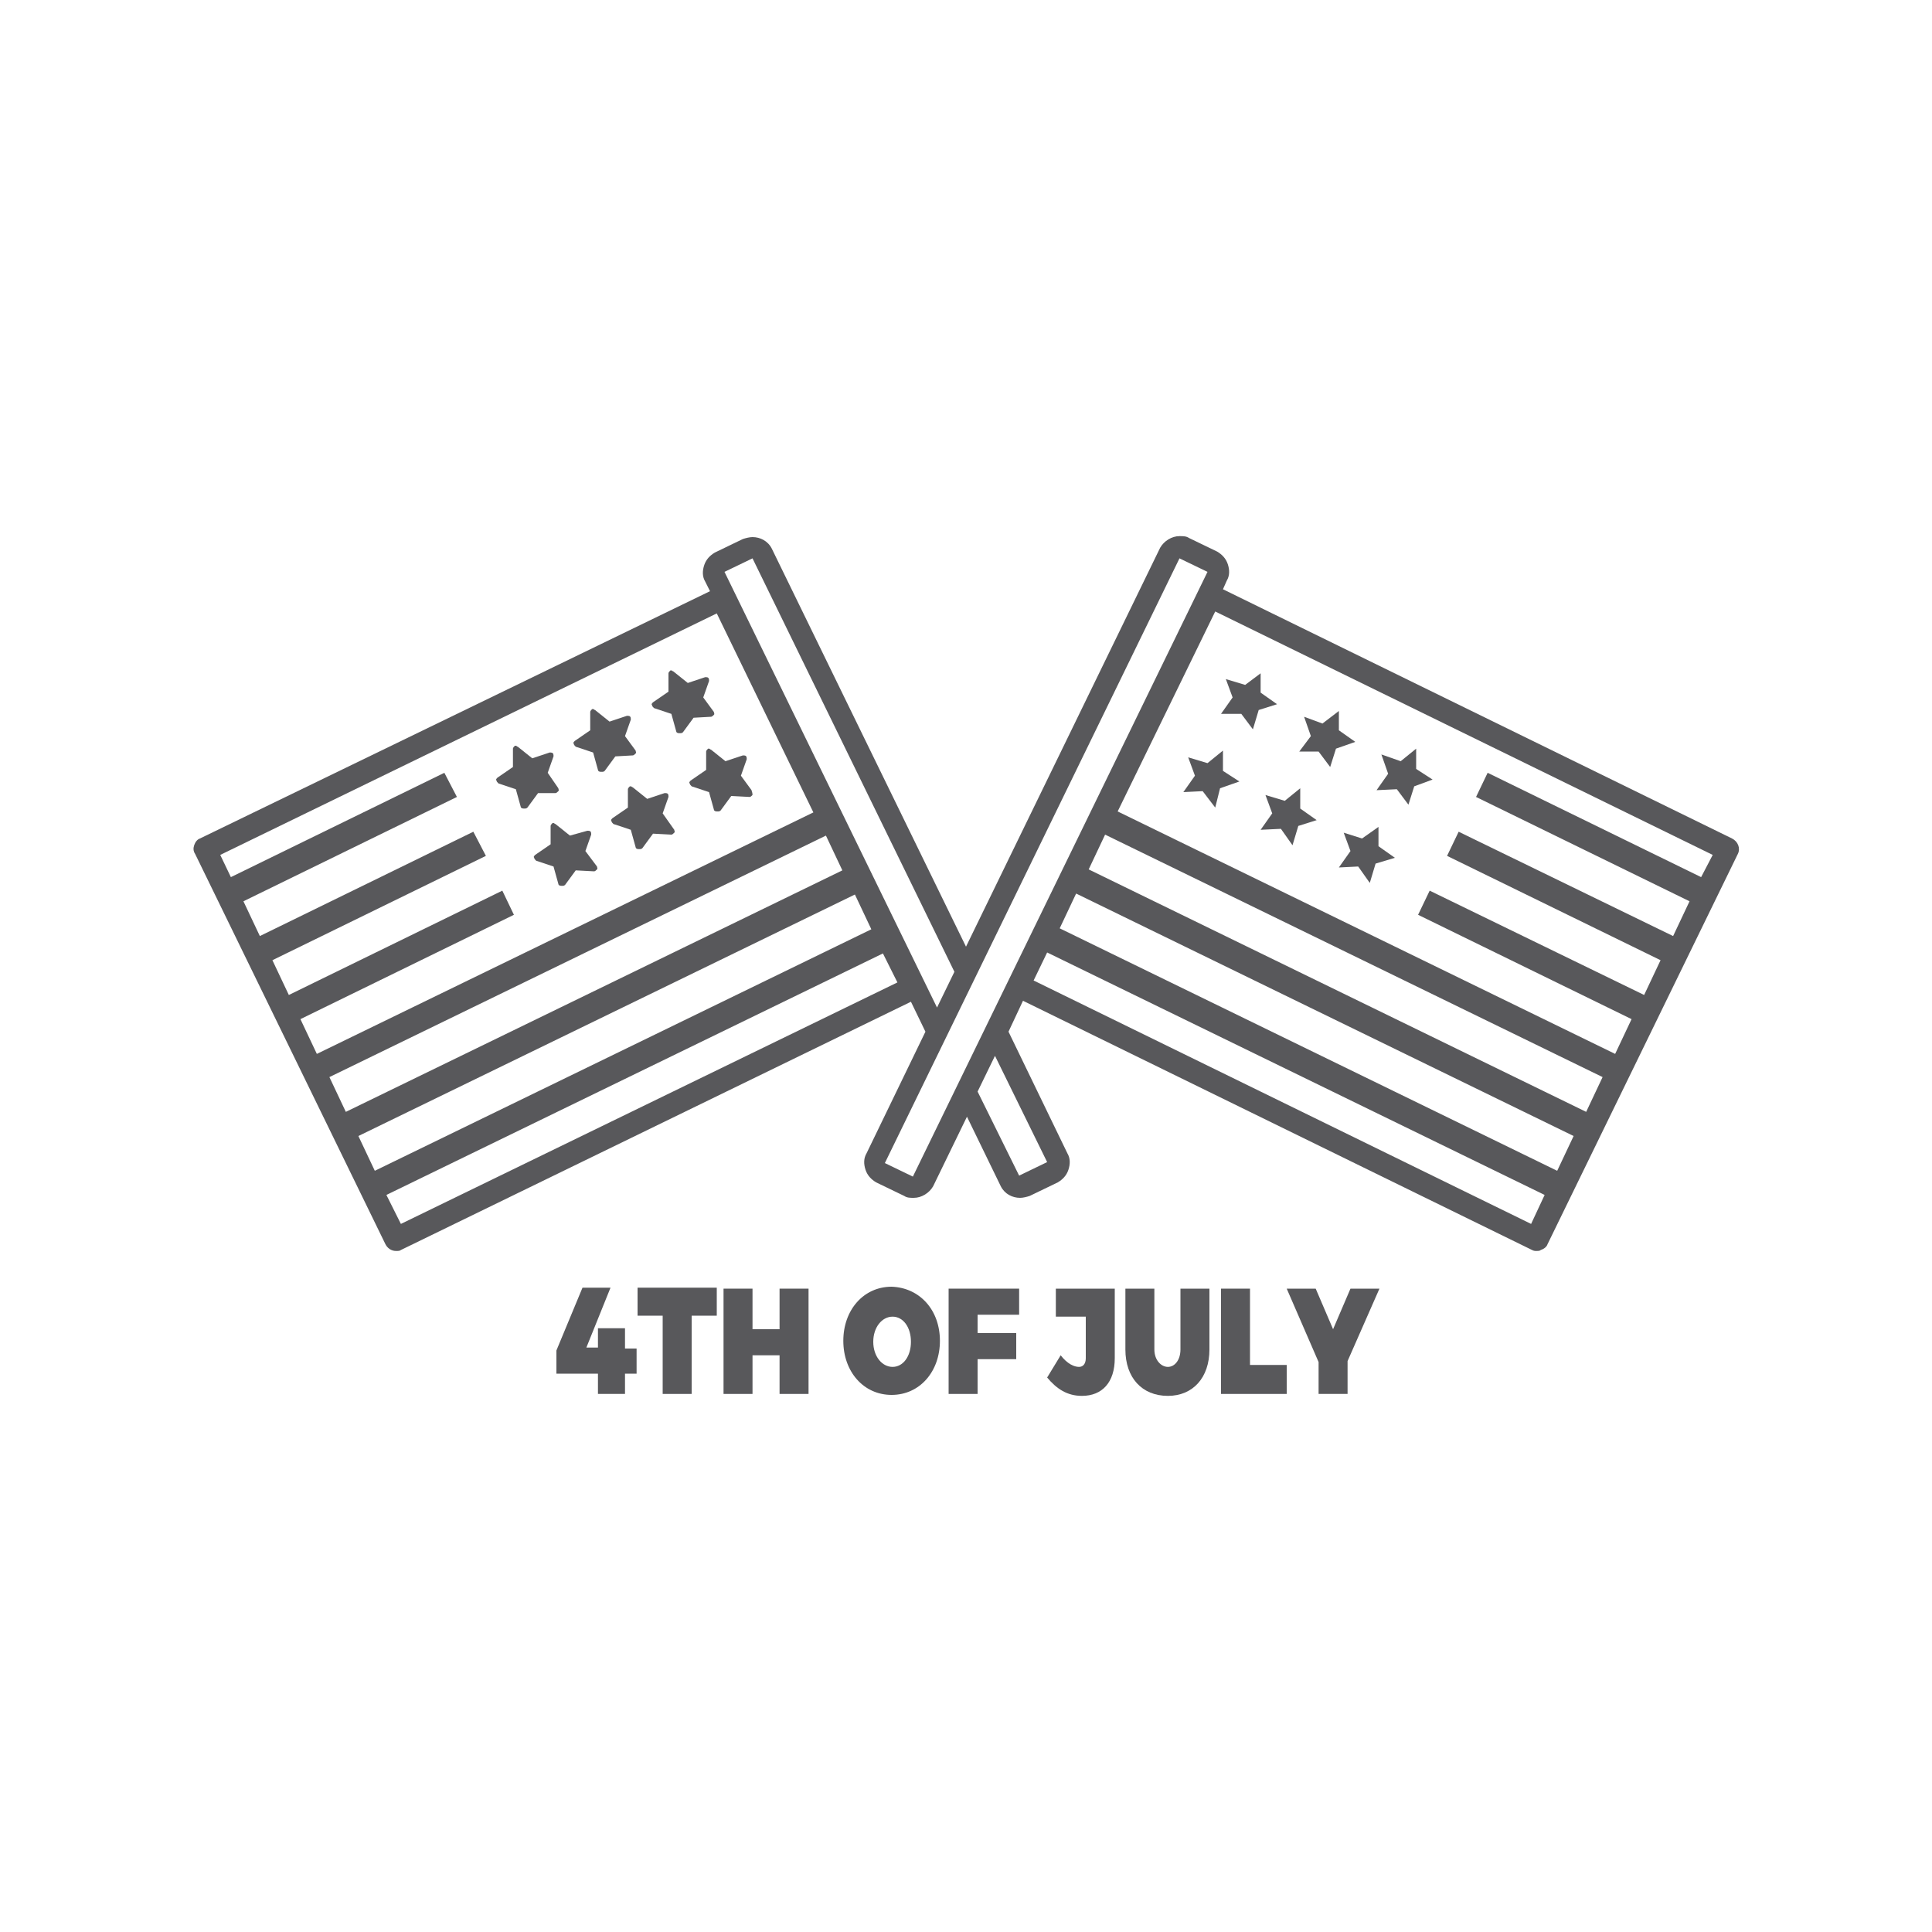 <?xml version="1.0" encoding="utf-8"?>
<!-- Generator: Adobe Illustrator 22.0.1, SVG Export Plug-In . SVG Version: 6.00 Build 0)  -->
<svg version="1.1" id="Layer_1" xmlns="http://www.w3.org/2000/svg" xmlns:xlink="http://www.w3.org/1999/xlink" x="0px" y="0px"
	 viewBox="0 0 200 200" enable-background="new 0 0 200 200" xml:space="preserve">
<g id="_x32__Flags">
	<g id="_x34_TH_JULY">
		<path id="_x34__2_" fill="#58585B" d="M61.9,139.6v-2.1h2.8v2.1h1.2v2.6h-1.2v2.1h-2.8v-2.1h-4.3v-2.4l2.7-6.5h2.9l-2.5,6.2H61.9z
			"/>
		<path id="T_1_" fill="#58585B" d="M71.6,136.2v8.1h-3v-8.1h-2.6v-2.9h8.2v2.9H71.6z"/>
		<path id="H_1_" fill="#58585B" d="M80.7,144.3v-4h-2.8v4h-3v-10.9h3v4.2h2.8v-4.2h3v10.9H80.7z"/>
		<path id="O" fill="#58585B" d="M97.3,138.8c0,3.2-2.1,5.6-5,5.6c-2.9,0-5-2.4-5-5.6c0-3.2,2.1-5.6,5-5.6
			C95.2,133.3,97.3,135.6,97.3,138.8z M90.4,138.9c0,1.5,0.9,2.6,2,2.6s1.9-1.1,1.9-2.6s-0.8-2.6-1.9-2.6
			C91.3,136.3,90.4,137.4,90.4,138.9z"/>
		<path id="F" fill="#58585B" d="M101.2,136.1v1.9h4v2.7h-4v3.6h-3v-10.9h7.3v2.7H101.2z"/>
		<path id="J_2_" fill="#58585B" d="M115.4,140.6c0,2.5-1.3,3.9-3.4,3.9c-1.5,0-2.6-0.7-3.6-1.9l1.4-2.3c0.7,0.9,1.4,1.2,1.9,1.2
			c0.4,0,0.7-0.3,0.7-0.9v-4.3h-3.1v-2.9h6.1V140.6z"/>
		<path id="U_4_" fill="#58585B" d="M125.2,139.7c0,2.9-1.7,4.8-4.3,4.8c-2.7,0-4.4-1.9-4.4-4.8v-6.3h3v6.3c0,1.1,0.7,1.8,1.4,1.8
			c0.7,0,1.3-0.7,1.3-1.8v-6.3h3V139.7z"/>
		<path id="L_2_" fill="#58585B" d="M133.2,141.3v3h-6.8v-10.9h3v7.9H133.2z"/>
		<path id="Y_5_" fill="#58585B" d="M139.5,144.3h-3V141l-3.3-7.6h3l1.8,4.2l1.8-4.2h3l-3.3,7.5V144.3z"/>
	</g>
	<path id="Flags" fill="#58585B" d="M179.3,86.8L126.6,61l0.4-0.9c0.3-0.5,0.3-1.1,0.1-1.7c-0.2-0.6-0.6-1-1.1-1.3l-2.9-1.4
		c-0.3-0.2-0.6-0.2-1-0.2c-0.8,0-1.6,0.5-2,1.2L100,98L79.9,56.8c-0.4-0.8-1.2-1.2-2-1.2c-0.3,0-0.7,0.1-1,0.2L74,57.2
		c-0.5,0.3-0.9,0.7-1.1,1.3c-0.2,0.6-0.2,1.2,0.1,1.7l0.5,1L20.7,86.8c-0.3,0.1-0.5,0.4-0.6,0.7c-0.1,0.3-0.1,0.6,0.1,0.9l19.7,40.4
		c0.2,0.4,0.6,0.7,1.1,0.7c0.2,0,0.4,0,0.5-0.1l52.8-25.7l1.5,3.1l-6.1,12.6c-0.3,0.5-0.3,1.1-0.1,1.7c0.2,0.6,0.6,1,1.1,1.3
		l2.9,1.4c0.3,0.2,0.6,0.2,1,0.2c0.8,0,1.6-0.5,2-1.2l3.5-7.2l3.5,7.2c0.4,0.8,1.2,1.2,2,1.2c0.3,0,0.7-0.1,1-0.2l2.9-1.4
		c0.5-0.3,0.9-0.7,1.1-1.3c0.2-0.6,0.2-1.2-0.1-1.7l-6.1-12.6l1.5-3.2l52.7,25.8c0.2,0.1,0.3,0.1,0.5,0.1c0.1,0,0.3,0,0.4-0.1
		c0.3-0.1,0.6-0.3,0.7-0.6l19.7-40.4C180.2,87.8,179.9,87.1,179.3,86.8z M31.1,105.5l22.1-10.8L52,92.2l-22.1,10.8l-1.7-3.6
		l22.1-10.8L49,86.1L26.9,96.9l-1.7-3.6l22.1-10.8L46,80L23.9,90.8l-1.1-2.3l51.4-25l10,20.6l-51.4,25L31.1,105.5z M34.1,111.5
		l51.4-25l1.7,3.6l-51.4,25L34.1,111.5z M38.8,121.2l-1.7-3.6l51.4-25l1.7,3.6L38.8,121.2z M41.5,126.7l-1.5-3l51.4-25l1.5,3
		L41.5,126.7z M75,59.2l2.9-1.4l20.9,42.8l-1.8,3.7L75,59.2z M108.4,120.3l-2.9,1.4l-4.3-8.7l1.8-3.7L108.4,120.3z M94.5,121.8
		l-2.9-1.4l30.5-62.6l2.9,1.4L94.5,121.8z M158.5,126.7l-51.5-25.2l1.4-2.9l51.5,25.1L158.5,126.7z M161.2,121.2l-51.5-25.1l1.7-3.6
		l51.5,25.1L161.2,121.2z M164.2,115.1L112.7,90l1.7-3.6l51.5,25.1L164.2,115.1z M176.1,90.8L154,80l-1.2,2.5l22.1,10.8l-1.7,3.6
		L151,86.1l-1.2,2.5l22.1,10.8l-1.7,3.6L148,92.2l-1.2,2.5l22.1,10.8l-1.7,3.6l-51.5-25.1l10.1-20.7l51.5,25.2L176.1,90.8z"/>
	<g id="Stars">
		<polygon id="Star_86_" fill="#58585B" points="144.6,81.7 145.8,83.3 146.4,81.4 148.3,80.7 146.6,79.6 146.6,77.5 145,78.8 
			143,78.1 143.7,80.1 142.5,81.8 		"/>
		<polygon id="Star_87_" fill="#58585B" points="139.8,88.1 138.6,89.8 140.6,89.7 141.8,91.4 142.4,89.4 144.4,88.8 142.7,87.6 
			142.7,85.6 141,86.8 139.1,86.2 		"/>
		<polygon id="Star_88_" fill="#58585B" points="136.5,77.8 137.7,79.4 138.3,77.5 140.3,76.8 138.6,75.6 138.6,73.6 136.9,74.9 
			135,74.2 135.7,76.2 134.5,77.8 		"/>
		<polygon id="Star_89_" fill="#58585B" points="131.7,84.2 130.5,85.9 132.6,85.8 133.8,87.5 134.4,85.5 136.3,84.9 134.6,83.7 
			134.6,81.6 133,82.9 131,82.3 		"/>
		<polygon id="Star_90_" fill="#58585B" points="128.5,73.9 129.7,75.5 130.3,73.5 132.2,72.9 130.5,71.7 130.5,69.7 128.9,70.9 
			126.9,70.3 127.6,72.2 126.4,73.9 		"/>
		<polygon id="Star_91_" fill="#58585B" points="126.6,77.7 125,79 123,78.4 123.7,80.3 122.5,82 124.5,81.9 125.8,83.6 126.3,81.6 
			128.3,80.9 126.6,79.8 		"/>
		<path id="Star_92_" fill="#58585B" d="M57.5,82.1C57.5,82.1,57.5,82.1,57.5,82.1c0.1,0,0.2-0.1,0.3-0.2c0.1-0.1,0-0.2,0-0.3
			L56.7,80l0.6-1.7c0,0,0-0.1,0-0.1c0-0.2-0.1-0.3-0.3-0.3h0l0,0c0,0,0,0,0,0c0,0,0,0,0,0c0,0-0.1,0-0.1,0l-1.8,0.6l-1.5-1.2
			c-0.1,0-0.1-0.1-0.2-0.1c0,0-0.1,0-0.1,0c-0.1,0.1-0.2,0.2-0.2,0.3l0,1.9l-1.6,1.1c-0.1,0.1-0.2,0.2-0.1,0.3
			c0,0.1,0.1,0.2,0.2,0.3l1.8,0.6l0.5,1.8c0,0.1,0.1,0.2,0.3,0.2c0,0,0,0,0.1,0c0.1,0,0.2,0,0.3-0.1l1.1-1.5L57.5,82.1z"/>
		<path id="Star_93_" fill="#58585B" d="M60.6,88.1l0.6-1.7c0,0,0-0.1,0-0.1c0-0.2-0.1-0.3-0.3-0.3h0c0,0,0,0,0,0c0,0,0,0,0,0
			c0,0-0.1,0-0.1,0L59,86.5l-1.5-1.2c-0.1,0-0.1-0.1-0.2-0.1c0,0-0.1,0-0.1,0c-0.1,0.1-0.2,0.2-0.2,0.3l0,1.9l-1.6,1.1
			c-0.1,0.1-0.2,0.2-0.1,0.3c0,0.1,0.1,0.2,0.2,0.3l1.8,0.6l0.5,1.8c0,0.1,0.1,0.2,0.3,0.2c0,0,0,0,0.1,0c0.1,0,0.2,0,0.3-0.1
			l1.1-1.5l1.9,0.1c0,0,0,0,0,0c0.1,0,0.2-0.1,0.3-0.2c0.1-0.1,0-0.2,0-0.3L60.6,88.1z"/>
		<path id="Star_94_" fill="#58585B" d="M65.5,78.2C65.5,78.2,65.5,78.2,65.5,78.2c0.1,0,0.2-0.1,0.3-0.2c0.1-0.1,0-0.2,0-0.3
			l-1.1-1.5l0.6-1.7c0,0,0-0.1,0-0.1c0-0.2-0.1-0.3-0.3-0.3h0c0,0,0,0,0,0c0,0,0,0,0,0c0,0-0.1,0-0.1,0l-1.8,0.6l-1.5-1.2
			c-0.1,0-0.1-0.1-0.2-0.1c0,0-0.1,0-0.1,0c-0.1,0.1-0.2,0.2-0.2,0.3l0,1.9l-1.6,1.1c-0.1,0.1-0.2,0.2-0.1,0.3
			c0,0.1,0.1,0.2,0.2,0.3l1.8,0.6l0.5,1.8c0,0.1,0.1,0.2,0.3,0.2c0,0,0,0,0.1,0c0.1,0,0.2,0,0.3-0.1l1.1-1.5L65.5,78.2z"/>
		<path id="Star_95_" fill="#58585B" d="M68.6,84.2l0.6-1.7c0,0,0-0.1,0-0.1c0-0.2-0.1-0.3-0.3-0.3h0c0,0,0,0,0,0c0,0,0,0,0,0
			c0,0,0,0,0,0c0,0-0.1,0-0.1,0l-1.8,0.6l-1.5-1.2c-0.1,0-0.1-0.1-0.2-0.1c0,0-0.1,0-0.1,0c-0.1,0.1-0.2,0.2-0.2,0.3l0,1.9l-1.6,1.1
			c-0.1,0.1-0.2,0.2-0.1,0.3c0,0.1,0.1,0.2,0.2,0.3l1.8,0.6l0.5,1.8c0,0.1,0.1,0.2,0.3,0.2c0,0,0,0,0.1,0c0.1,0,0.2,0,0.3-0.1
			l1.1-1.5l1.9,0.1c0,0,0,0,0,0c0.1,0,0.2-0.1,0.3-0.2c0.1-0.1,0-0.2,0-0.3L68.6,84.2z"/>
		<path id="Star_96_" fill="#58585B" d="M73.6,74.2C73.6,74.2,73.6,74.2,73.6,74.2c0.1,0,0.2-0.1,0.3-0.2c0.1-0.1,0-0.2,0-0.3
			l-1.1-1.5l0.6-1.7c0,0,0-0.1,0-0.1c0-0.2-0.1-0.3-0.3-0.3h0h0c0,0,0,0,0,0c0,0-0.1,0-0.1,0l-1.8,0.6l-1.5-1.2
			c-0.1,0-0.1-0.1-0.2-0.1c0,0-0.1,0-0.1,0c-0.1,0.1-0.2,0.2-0.2,0.3l0,1.9l-1.6,1.1c-0.1,0.1-0.2,0.2-0.1,0.3
			c0,0.1,0.1,0.2,0.2,0.3l1.8,0.6l0.5,1.8c0,0.1,0.1,0.2,0.3,0.2c0,0,0,0,0.1,0c0.1,0,0.2,0,0.3-0.1l1.1-1.5L73.6,74.2z"/>
		<path id="Star_97_" fill="#58585B" d="M77.8,81.8l-1.1-1.5l0.6-1.7c0,0,0-0.1,0-0.1c0-0.2-0.1-0.3-0.3-0.3h0h0c0,0,0,0,0,0
			c0,0,0,0,0,0c0,0,0,0,0,0c0,0-0.1,0-0.1,0l-1.8,0.6l-1.5-1.2c-0.1,0-0.1-0.1-0.2-0.1c0,0-0.1,0-0.1,0c-0.1,0.1-0.2,0.2-0.2,0.3
			l0,1.9l-1.6,1.1c-0.1,0.1-0.2,0.2-0.1,0.3c0,0.1,0.1,0.2,0.2,0.3l1.8,0.6l0.5,1.8c0,0.1,0.1,0.2,0.3,0.2c0,0,0,0,0.1,0
			c0.1,0,0.2,0,0.3-0.1l1.1-1.5l1.9,0.1c0,0,0,0,0,0c0.1,0,0.2-0.1,0.3-0.2C77.9,82,77.8,81.9,77.8,81.8z"/>
	</g>
</g>
</svg>
